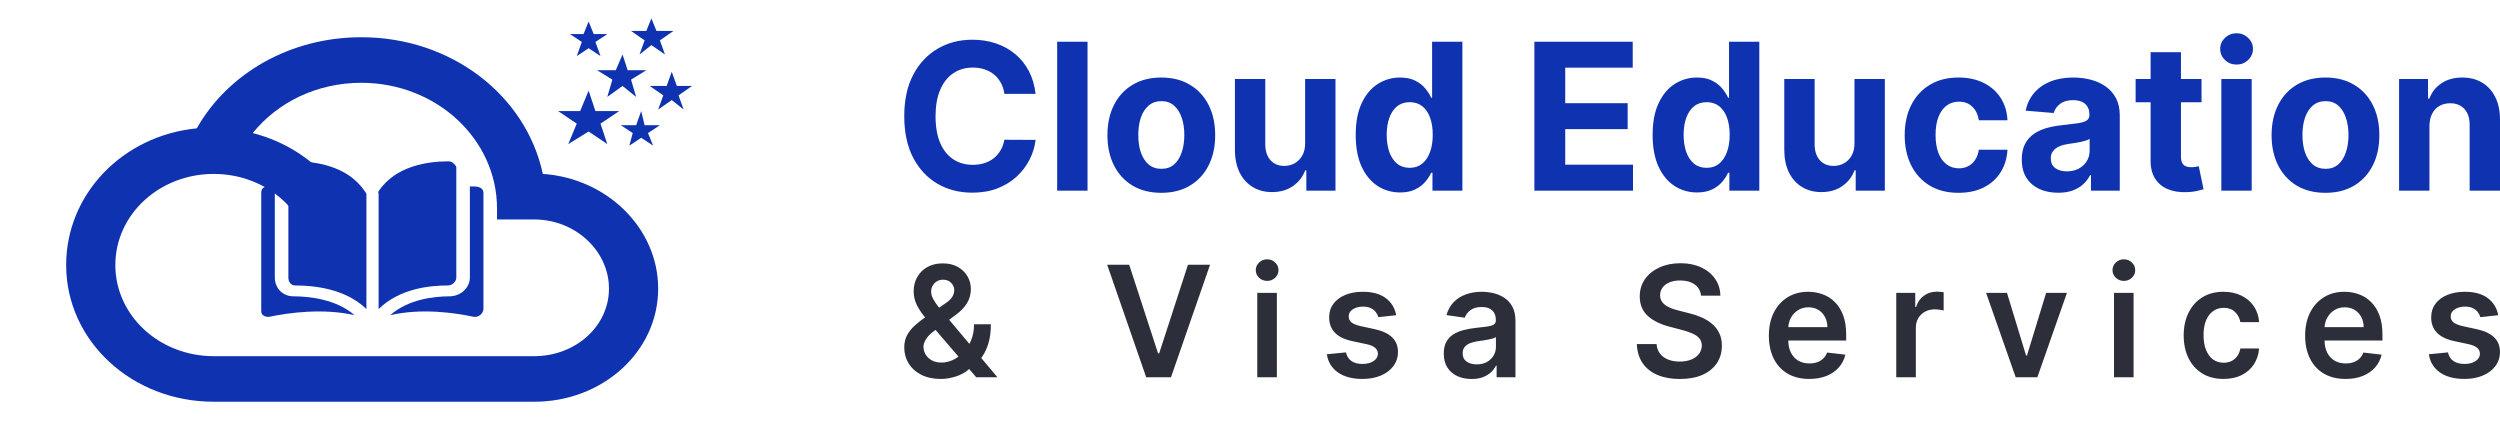 <svg width="188" height="32" viewBox="0 0 188 32" fill="none" xmlns="http://www.w3.org/2000/svg">
<path d="M77.877 7.06H75.53C75.487 6.75 75.4 6.475 75.267 6.234C75.135 5.99 74.965 5.782 74.758 5.611C74.551 5.439 74.312 5.308 74.04 5.217C73.772 5.126 73.481 5.081 73.166 5.081C72.598 5.081 72.103 5.225 71.682 5.512C71.26 5.796 70.933 6.212 70.701 6.759C70.469 7.302 70.353 7.961 70.353 8.738C70.353 9.536 70.469 10.207 70.701 10.75C70.937 11.293 71.266 11.703 71.687 11.98C72.109 12.257 72.597 12.395 73.15 12.395C73.461 12.395 73.749 12.353 74.013 12.27C74.281 12.186 74.519 12.064 74.726 11.903C74.933 11.739 75.105 11.541 75.24 11.307C75.38 11.074 75.476 10.808 75.53 10.509L77.877 10.52C77.817 11.034 77.665 11.53 77.422 12.007C77.182 12.481 76.859 12.905 76.452 13.281C76.048 13.652 75.566 13.948 75.005 14.167C74.447 14.382 73.817 14.489 73.113 14.489C72.134 14.489 71.258 14.263 70.487 13.811C69.719 13.359 69.111 12.705 68.665 11.849C68.222 10.992 68 9.955 68 8.738C68 7.517 68.225 6.478 68.675 5.622C69.126 4.765 69.736 4.113 70.508 3.665C71.28 3.212 72.148 2.986 73.113 2.986C73.749 2.986 74.338 3.078 74.881 3.26C75.428 3.442 75.912 3.708 76.334 4.058C76.755 4.404 77.098 4.829 77.363 5.332C77.631 5.835 77.802 6.411 77.877 7.06ZM81.782 3.14V14.336H79.499V3.14H81.782ZM87.33 14.5C86.497 14.5 85.778 14.319 85.17 13.959C84.566 13.594 84.1 13.088 83.771 12.439C83.443 11.787 83.278 11.03 83.278 10.17C83.278 9.303 83.443 8.545 83.771 7.896C84.1 7.244 84.566 6.737 85.17 6.376C85.778 6.012 86.497 5.83 87.33 5.83C88.162 5.83 88.88 6.012 89.484 6.376C90.092 6.737 90.56 7.244 90.888 7.896C91.217 8.545 91.382 9.303 91.382 10.17C91.382 11.03 91.217 11.787 90.888 12.439C90.56 13.088 90.092 13.594 89.484 13.959C88.88 14.319 88.162 14.5 87.33 14.5ZM87.341 12.696C87.719 12.696 88.036 12.587 88.289 12.368C88.543 12.146 88.734 11.843 88.863 11.46C88.995 11.078 89.061 10.642 89.061 10.154C89.061 9.666 88.995 9.23 88.863 8.847C88.734 8.464 88.543 8.162 88.289 7.94C88.036 7.717 87.719 7.606 87.341 7.606C86.958 7.606 86.637 7.717 86.376 7.94C86.119 8.162 85.924 8.464 85.792 8.847C85.663 9.23 85.599 9.666 85.599 10.154C85.599 10.642 85.663 11.078 85.792 11.46C85.924 11.843 86.119 12.146 86.376 12.368C86.637 12.587 86.958 12.696 87.341 12.696ZM98.145 10.761V5.939H100.428V14.336H98.236V12.811H98.15C97.965 13.303 97.656 13.698 97.223 13.997C96.794 14.296 96.271 14.445 95.653 14.445C95.103 14.445 94.619 14.318 94.201 14.063C93.783 13.808 93.456 13.445 93.22 12.975C92.988 12.504 92.87 11.941 92.866 11.286V5.939H95.149V10.87C95.153 11.366 95.283 11.757 95.54 12.045C95.798 12.333 96.142 12.477 96.575 12.477C96.85 12.477 97.107 12.414 97.347 12.286C97.586 12.155 97.779 11.961 97.925 11.707C98.075 11.451 98.149 11.136 98.145 10.761ZM105.288 14.473C104.663 14.473 104.096 14.309 103.589 13.981C103.085 13.649 102.685 13.163 102.388 12.521C102.095 11.876 101.949 11.085 101.949 10.148C101.949 9.186 102.101 8.386 102.404 7.749C102.708 7.107 103.112 6.628 103.616 6.311C104.123 5.99 104.679 5.83 105.282 5.83C105.743 5.83 106.128 5.91 106.435 6.07C106.746 6.227 106.996 6.423 107.185 6.66C107.378 6.894 107.524 7.123 107.624 7.349H107.694V3.14H109.972V14.336H107.721V12.991H107.624C107.517 13.225 107.365 13.456 107.169 13.686C106.976 13.912 106.724 14.099 106.413 14.249C106.106 14.398 105.731 14.473 105.288 14.473ZM106.011 12.62C106.379 12.62 106.69 12.518 106.944 12.313C107.201 12.106 107.398 11.816 107.533 11.444C107.673 11.072 107.742 10.637 107.742 10.137C107.742 9.638 107.675 9.205 107.539 8.836C107.403 8.468 107.206 8.184 106.949 7.983C106.692 7.783 106.379 7.683 106.011 7.683C105.636 7.683 105.32 7.787 105.063 7.994C104.805 8.202 104.611 8.49 104.479 8.858C104.346 9.226 104.28 9.653 104.28 10.137C104.28 10.626 104.346 11.058 104.479 11.433C104.614 11.805 104.809 12.097 105.063 12.308C105.32 12.516 105.636 12.62 106.011 12.62ZM115.385 14.336V3.14H122.781V5.091H117.705V7.759H122.4V9.711H117.705V12.384H122.802V14.336H115.385ZM127.616 14.473C126.991 14.473 126.425 14.309 125.917 13.981C125.414 13.649 125.013 13.163 124.717 12.521C124.424 11.876 124.277 11.085 124.277 10.148C124.277 9.186 124.429 8.386 124.733 7.749C125.037 7.107 125.44 6.628 125.944 6.311C126.452 5.99 127.007 5.83 127.611 5.83C128.072 5.83 128.456 5.91 128.763 6.07C129.074 6.227 129.324 6.423 129.513 6.66C129.707 6.894 129.853 7.123 129.953 7.349H130.023V3.14H132.3V14.336H130.049V12.991H129.953C129.846 13.225 129.694 13.456 129.497 13.686C129.304 13.912 129.053 14.099 128.742 14.249C128.434 14.398 128.059 14.473 127.616 14.473ZM128.34 12.62C128.708 12.62 129.019 12.518 129.272 12.313C129.53 12.106 129.726 11.816 129.862 11.444C130.001 11.072 130.071 10.637 130.071 10.137C130.071 9.638 130.003 9.205 129.867 8.836C129.731 8.468 129.535 8.184 129.278 7.983C129.02 7.783 128.708 7.683 128.34 7.683C127.965 7.683 127.648 7.787 127.391 7.994C127.134 8.202 126.939 8.49 126.807 8.858C126.675 9.226 126.609 9.653 126.609 10.137C126.609 10.626 126.675 11.058 126.807 11.433C126.943 11.805 127.137 12.097 127.391 12.308C127.648 12.516 127.965 12.62 128.34 12.62ZM139.456 10.761V5.939H141.739V14.336H139.548V12.811H139.462C139.276 13.303 138.967 13.698 138.535 13.997C138.106 14.296 137.582 14.445 136.964 14.445C136.414 14.445 135.93 14.318 135.512 14.063C135.094 13.808 134.767 13.445 134.531 12.975C134.299 12.504 134.181 11.941 134.178 11.286V5.939H136.461V10.87C136.464 11.366 136.594 11.757 136.852 12.045C137.109 12.333 137.454 12.477 137.886 12.477C138.161 12.477 138.418 12.414 138.658 12.286C138.897 12.155 139.09 11.961 139.237 11.707C139.387 11.451 139.46 11.136 139.456 10.761ZM147.285 14.5C146.442 14.5 145.716 14.318 145.109 13.954C144.505 13.585 144.041 13.075 143.716 12.422C143.394 11.77 143.233 11.02 143.233 10.17C143.233 9.31 143.396 8.556 143.721 7.907C144.05 7.254 144.516 6.746 145.12 6.381C145.724 6.014 146.442 5.83 147.274 5.83C147.993 5.83 148.621 5.962 149.161 6.229C149.7 6.495 150.127 6.868 150.442 7.349C150.756 7.831 150.93 8.395 150.962 9.044H148.807C148.747 8.625 148.586 8.288 148.325 8.033C148.067 7.774 147.73 7.645 147.312 7.645C146.958 7.645 146.649 7.743 146.385 7.94C146.124 8.133 145.92 8.415 145.774 8.787C145.627 9.159 145.554 9.609 145.554 10.137C145.554 10.673 145.626 11.129 145.769 11.504C145.915 11.879 146.12 12.166 146.385 12.362C146.649 12.559 146.958 12.658 147.312 12.658C147.573 12.658 147.807 12.603 148.014 12.494C148.225 12.384 148.398 12.226 148.534 12.018C148.673 11.807 148.764 11.553 148.807 11.258H150.962C150.926 11.9 150.755 12.464 150.447 12.953C150.143 13.438 149.724 13.817 149.188 14.09C148.652 14.363 148.018 14.5 147.285 14.5ZM154.771 14.495C154.246 14.495 153.777 14.402 153.367 14.216C152.956 14.026 152.63 13.748 152.391 13.379C152.155 13.008 152.037 12.545 152.037 11.991C152.037 11.524 152.121 11.132 152.289 10.815C152.457 10.498 152.686 10.243 152.975 10.05C153.265 9.857 153.593 9.711 153.962 9.612C154.333 9.514 154.723 9.445 155.13 9.405C155.608 9.354 155.994 9.306 156.288 9.263C156.58 9.215 156.793 9.146 156.925 9.055C157.057 8.964 157.124 8.829 157.124 8.65V8.618C157.124 8.271 157.016 8.003 156.802 7.814C156.591 7.625 156.291 7.53 155.902 7.53C155.491 7.53 155.164 7.623 154.921 7.809C154.678 7.991 154.517 8.22 154.438 8.498L152.327 8.322C152.434 7.812 152.645 7.371 152.959 7C153.274 6.624 153.679 6.336 154.176 6.136C154.676 5.932 155.255 5.83 155.912 5.83C156.369 5.83 156.807 5.884 157.225 5.994C157.647 6.103 158.02 6.272 158.345 6.502C158.674 6.731 158.933 7.027 159.123 7.388C159.312 7.745 159.407 8.173 159.407 8.672V14.336H157.241V13.171H157.177C157.045 13.434 156.868 13.666 156.646 13.866C156.425 14.063 156.159 14.217 155.848 14.331C155.537 14.44 155.178 14.495 154.771 14.495ZM155.425 12.887C155.761 12.887 156.057 12.82 156.314 12.685C156.571 12.546 156.774 12.361 156.92 12.127C157.066 11.894 157.14 11.63 157.14 11.335V10.443C157.068 10.491 156.97 10.535 156.845 10.575C156.723 10.611 156.586 10.646 156.432 10.679C156.279 10.708 156.125 10.735 155.971 10.761C155.818 10.783 155.678 10.803 155.553 10.821C155.285 10.861 155.051 10.925 154.851 11.012C154.651 11.1 154.496 11.218 154.385 11.367C154.274 11.513 154.219 11.695 154.219 11.914C154.219 12.231 154.331 12.474 154.557 12.641C154.785 12.805 155.075 12.887 155.425 12.887ZM165.556 5.939V7.688H160.599V5.939H165.556ZM161.725 3.927H164.008V11.755C164.008 11.971 164.04 12.138 164.104 12.258C164.168 12.375 164.258 12.457 164.372 12.504C164.49 12.552 164.626 12.576 164.78 12.576C164.887 12.576 164.994 12.566 165.101 12.548C165.208 12.526 165.29 12.51 165.347 12.499L165.707 14.232C165.592 14.269 165.431 14.311 165.224 14.358C165.017 14.409 164.765 14.44 164.469 14.451C163.919 14.473 163.436 14.398 163.022 14.227C162.611 14.056 162.291 13.79 162.062 13.428C161.834 13.068 161.721 12.612 161.725 12.062V3.927ZM167.044 14.336V5.939H169.327V14.336H167.044ZM168.191 4.856C167.851 4.856 167.56 4.742 167.317 4.512C167.078 4.279 166.958 4 166.958 3.675C166.958 3.355 167.078 3.08 167.317 2.85C167.56 2.617 167.851 2.5 168.191 2.5C168.53 2.5 168.82 2.617 169.059 2.85C169.302 3.08 169.423 3.355 169.423 3.675C169.423 4 169.302 4.279 169.059 4.512C168.82 4.742 168.53 4.856 168.191 4.856ZM174.875 14.5C174.043 14.5 173.323 14.319 172.715 13.959C172.112 13.594 171.645 13.088 171.317 12.439C170.988 11.787 170.823 11.03 170.823 10.17C170.823 9.303 170.988 8.545 171.317 7.896C171.645 7.244 172.112 6.737 172.715 6.376C173.323 6.012 174.043 5.83 174.875 5.83C175.708 5.83 176.426 6.012 177.03 6.376C177.637 6.737 178.105 7.244 178.434 7.896C178.763 8.545 178.927 9.303 178.927 10.17C178.927 11.03 178.763 11.787 178.434 12.439C178.105 13.088 177.637 13.594 177.03 13.959C176.426 14.319 175.708 14.5 174.875 14.5ZM174.886 12.696C175.265 12.696 175.581 12.587 175.834 12.368C176.088 12.146 176.279 11.843 176.408 11.46C176.54 11.078 176.606 10.642 176.606 10.154C176.606 9.666 176.54 9.23 176.408 8.847C176.279 8.464 176.088 8.162 175.834 7.94C175.581 7.717 175.265 7.606 174.886 7.606C174.504 7.606 174.182 7.717 173.921 7.94C173.664 8.162 173.469 8.464 173.337 8.847C173.208 9.23 173.144 9.666 173.144 10.154C173.144 10.642 173.208 11.078 173.337 11.46C173.469 11.843 173.664 12.146 173.921 12.368C174.182 12.587 174.504 12.696 174.886 12.696ZM182.694 9.481V14.336H180.411V5.939H182.587V7.42H182.684C182.866 6.932 183.171 6.546 183.6 6.261C184.029 5.973 184.549 5.83 185.16 5.83C185.731 5.83 186.23 5.957 186.655 6.212C187.08 6.467 187.411 6.832 187.646 7.306C187.882 7.776 188 8.337 188 8.989V14.336H185.717V9.405C185.721 8.891 185.592 8.49 185.331 8.202C185.07 7.911 184.711 7.765 184.254 7.765C183.947 7.765 183.675 7.832 183.439 7.967C183.207 8.102 183.025 8.299 182.893 8.558C182.764 8.813 182.698 9.121 182.694 9.481Z" fill="#0F32B1"/>
<path d="M70.746 28.496C70.177 28.496 69.687 28.391 69.278 28.182C68.868 27.973 68.552 27.69 68.33 27.335C68.11 26.977 68 26.573 68 26.124C68 25.785 68.068 25.485 68.203 25.223C68.342 24.961 68.532 24.719 68.773 24.496C69.017 24.273 69.299 24.051 69.619 23.831L71.096 22.81C71.313 22.667 71.477 22.515 71.588 22.356C71.702 22.196 71.759 22.008 71.759 21.794C71.759 21.612 71.683 21.439 71.531 21.277C71.382 21.114 71.176 21.033 70.913 21.033C70.737 21.033 70.581 21.076 70.445 21.161C70.312 21.244 70.208 21.352 70.132 21.488C70.059 21.622 70.022 21.766 70.022 21.917C70.022 22.102 70.072 22.289 70.173 22.479C70.276 22.669 70.409 22.866 70.571 23.07C70.737 23.274 70.913 23.491 71.1 23.719L75.01 28.372H73.415L70.168 24.595C69.927 24.309 69.694 24.026 69.469 23.748C69.246 23.47 69.063 23.181 68.919 22.88C68.778 22.577 68.708 22.249 68.708 21.897C68.708 21.497 68.799 21.141 68.981 20.827C69.162 20.51 69.416 20.26 69.741 20.079C70.07 19.897 70.453 19.806 70.893 19.806C71.332 19.806 71.709 19.894 72.024 20.07C72.338 20.247 72.581 20.481 72.752 20.773C72.923 21.065 73.008 21.383 73.008 21.727C73.008 22.127 72.911 22.485 72.716 22.802C72.52 23.116 72.249 23.401 71.902 23.657L70.217 24.909C69.941 25.113 69.743 25.32 69.623 25.529C69.504 25.736 69.444 25.912 69.444 26.058C69.444 26.281 69.5 26.483 69.611 26.665C69.722 26.847 69.878 26.993 70.079 27.103C70.282 27.211 70.52 27.265 70.791 27.265C71.089 27.265 71.384 27.197 71.674 27.062C71.964 26.924 72.229 26.729 72.467 26.475C72.706 26.222 72.896 25.919 73.037 25.566C73.178 25.211 73.248 24.817 73.248 24.384H74.514C74.514 24.919 74.455 25.384 74.339 25.781C74.222 26.175 74.072 26.508 73.887 26.781C73.703 27.051 73.507 27.267 73.301 27.43C73.236 27.477 73.174 27.523 73.114 27.57C73.055 27.617 72.992 27.664 72.927 27.711C72.634 27.981 72.291 28.179 71.898 28.306C71.507 28.433 71.123 28.496 70.746 28.496ZM84.916 19.909L87.085 26.57H87.17L89.335 19.909H90.995L88.057 28.372H86.194L83.26 19.909H84.916ZM94.547 28.372V22.025H96.02V28.372H94.547ZM95.288 21.124C95.055 21.124 94.854 21.046 94.686 20.889C94.518 20.729 94.434 20.537 94.434 20.314C94.434 20.088 94.518 19.897 94.686 19.74C94.854 19.58 95.055 19.5 95.288 19.5C95.524 19.5 95.725 19.58 95.89 19.74C96.058 19.897 96.142 20.088 96.142 20.314C96.142 20.537 96.058 20.729 95.89 20.889C95.725 21.046 95.524 21.124 95.288 21.124ZM104.995 23.703L103.652 23.851C103.614 23.714 103.548 23.584 103.453 23.463C103.36 23.342 103.236 23.244 103.078 23.169C102.921 23.095 102.728 23.058 102.501 23.058C102.194 23.058 101.936 23.125 101.728 23.261C101.521 23.395 101.42 23.57 101.422 23.785C101.42 23.97 101.486 24.12 101.622 24.236C101.76 24.351 101.988 24.446 102.305 24.521L103.371 24.752C103.963 24.881 104.402 25.087 104.689 25.368C104.98 25.649 105.126 26.017 105.129 26.471C105.126 26.87 105.011 27.223 104.783 27.529C104.558 27.832 104.245 28.069 103.843 28.24C103.442 28.41 102.981 28.496 102.46 28.496C101.695 28.496 101.079 28.334 100.613 28.008C100.146 27.68 99.868 27.225 99.779 26.64L101.215 26.5C101.28 26.787 101.418 27.003 101.63 27.149C101.841 27.295 102.117 27.368 102.456 27.368C102.806 27.368 103.086 27.295 103.298 27.149C103.512 27.003 103.619 26.822 103.619 26.608C103.619 26.426 103.55 26.276 103.412 26.157C103.276 26.038 103.065 25.948 102.777 25.884L101.711 25.657C101.112 25.53 100.668 25.317 100.381 25.016C100.093 24.713 99.951 24.331 99.954 23.868C99.951 23.477 100.055 23.138 100.267 22.851C100.481 22.562 100.778 22.339 101.158 22.182C101.54 22.022 101.981 21.942 102.48 21.942C103.213 21.942 103.789 22.101 104.209 22.417C104.633 22.734 104.894 23.163 104.995 23.703ZM110.662 28.5C110.266 28.5 109.91 28.429 109.592 28.285C109.278 28.139 109.028 27.924 108.843 27.64C108.662 27.357 108.571 27.007 108.571 26.591C108.571 26.233 108.636 25.937 108.766 25.703C108.896 25.468 109.074 25.281 109.299 25.141C109.524 25 109.778 24.894 110.06 24.823C110.345 24.748 110.639 24.694 110.943 24.661C111.309 24.623 111.606 24.588 111.834 24.558C112.062 24.525 112.227 24.475 112.33 24.409C112.436 24.34 112.489 24.234 112.489 24.091V24.066C112.489 23.755 112.398 23.514 112.216 23.343C112.035 23.172 111.773 23.087 111.431 23.087C111.07 23.087 110.784 23.167 110.573 23.326C110.364 23.486 110.223 23.675 110.149 23.893L108.774 23.694C108.883 23.309 109.062 22.986 109.311 22.727C109.561 22.466 109.866 22.27 110.227 22.141C110.588 22.008 110.986 21.942 111.423 21.942C111.724 21.942 112.024 21.978 112.322 22.049C112.62 22.121 112.893 22.24 113.14 22.405C113.387 22.568 113.585 22.789 113.734 23.07C113.886 23.351 113.962 23.703 113.962 24.124V28.372H112.546V27.5H112.497C112.408 27.677 112.281 27.842 112.119 27.996C111.959 28.147 111.757 28.27 111.513 28.364C111.271 28.455 110.988 28.5 110.662 28.5ZM111.045 27.401C111.34 27.401 111.597 27.342 111.813 27.223C112.031 27.102 112.197 26.942 112.314 26.744C112.433 26.546 112.493 26.329 112.493 26.095V25.347C112.447 25.386 112.368 25.421 112.257 25.455C112.148 25.488 112.027 25.516 111.891 25.541C111.755 25.566 111.621 25.588 111.488 25.608C111.355 25.627 111.24 25.643 111.142 25.657C110.922 25.688 110.726 25.737 110.552 25.806C110.379 25.875 110.242 25.971 110.141 26.095C110.041 26.216 109.991 26.373 109.991 26.566C109.991 26.842 110.09 27.05 110.288 27.19C110.486 27.331 110.738 27.401 111.045 27.401ZM127.919 22.236C127.881 21.875 127.721 21.594 127.439 21.392C127.16 21.192 126.796 21.091 126.349 21.091C126.034 21.091 125.764 21.139 125.539 21.236C125.314 21.332 125.142 21.463 125.022 21.628C124.903 21.794 124.842 21.982 124.839 22.194C124.839 22.371 124.879 22.523 124.957 22.653C125.039 22.782 125.148 22.893 125.287 22.984C125.425 23.072 125.578 23.146 125.746 23.207C125.915 23.267 126.084 23.318 126.255 23.359L127.036 23.558C127.351 23.633 127.653 23.733 127.943 23.859C128.236 23.986 128.498 24.146 128.729 24.339C128.962 24.532 129.146 24.765 129.282 25.037C129.418 25.31 129.486 25.63 129.486 25.996C129.486 26.492 129.361 26.928 129.111 27.306C128.861 27.68 128.501 27.974 128.029 28.186C127.56 28.395 126.991 28.5 126.324 28.5C125.676 28.5 125.113 28.398 124.636 28.194C124.161 27.99 123.789 27.693 123.521 27.302C123.255 26.91 123.111 26.434 123.09 25.872H124.575C124.596 26.167 124.686 26.412 124.843 26.608C125 26.803 125.205 26.949 125.458 27.045C125.713 27.142 125.997 27.19 126.312 27.19C126.64 27.19 126.928 27.14 127.175 27.042C127.424 26.94 127.619 26.799 127.76 26.62C127.901 26.438 127.973 26.226 127.976 25.983C127.973 25.763 127.909 25.581 127.785 25.438C127.66 25.292 127.485 25.171 127.26 25.075C127.038 24.975 126.777 24.887 126.479 24.81L125.531 24.562C124.845 24.383 124.302 24.111 123.903 23.748C123.507 23.381 123.309 22.895 123.309 22.289C123.309 21.791 123.442 21.354 123.708 20.979C123.977 20.605 124.341 20.314 124.803 20.107C125.264 19.898 125.786 19.794 126.369 19.794C126.96 19.794 127.478 19.898 127.923 20.107C128.371 20.314 128.722 20.602 128.977 20.971C129.232 21.337 129.363 21.759 129.372 22.236H127.919ZM136.053 28.496C135.427 28.496 134.886 28.364 134.43 28.099C133.977 27.832 133.628 27.455 133.384 26.967C133.14 26.477 133.018 25.9 133.018 25.236C133.018 24.583 133.14 24.01 133.384 23.517C133.631 23.021 133.976 22.635 134.418 22.36C134.86 22.081 135.379 21.942 135.976 21.942C136.361 21.942 136.724 22.006 137.066 22.132C137.411 22.256 137.714 22.449 137.977 22.711C138.243 22.973 138.452 23.306 138.604 23.711C138.756 24.113 138.832 24.593 138.832 25.149V25.608H133.71V24.599H137.42C137.418 24.313 137.356 24.058 137.237 23.835C137.118 23.609 136.951 23.431 136.737 23.302C136.525 23.172 136.278 23.108 135.996 23.108C135.695 23.108 135.431 23.182 135.203 23.331C134.975 23.477 134.797 23.669 134.67 23.909C134.545 24.146 134.482 24.406 134.478 24.69V25.57C134.478 25.94 134.545 26.256 134.678 26.521C134.811 26.782 134.997 26.983 135.235 27.124C135.474 27.262 135.754 27.331 136.074 27.331C136.288 27.331 136.482 27.3 136.655 27.24C136.829 27.177 136.98 27.084 137.107 26.963C137.234 26.842 137.331 26.692 137.396 26.512L138.771 26.67C138.684 27.038 138.519 27.361 138.275 27.637C138.033 27.909 137.724 28.121 137.347 28.273C136.97 28.422 136.539 28.496 136.053 28.496ZM142.598 28.372V22.025H144.027V23.083H144.092C144.206 22.716 144.401 22.434 144.678 22.236C144.957 22.034 145.276 21.934 145.634 21.934C145.715 21.934 145.806 21.938 145.906 21.946C146.009 21.952 146.095 21.962 146.163 21.976V23.351C146.1 23.329 146.001 23.31 145.866 23.294C145.733 23.274 145.604 23.264 145.479 23.264C145.211 23.264 144.969 23.324 144.755 23.442C144.543 23.558 144.377 23.719 144.254 23.926C144.133 24.133 144.071 24.371 144.071 24.641V28.372H142.598ZM155.434 22.025L153.208 28.372H151.581L149.355 22.025H150.926L152.362 26.74H152.427L153.868 22.025H155.434ZM158.974 28.372V22.025H160.446V28.372H158.974ZM159.714 21.124C159.481 21.124 159.28 21.046 159.112 20.889C158.944 20.729 158.86 20.537 158.86 20.314C158.86 20.088 158.944 19.897 159.112 19.74C159.28 19.58 159.481 19.5 159.714 19.5C159.95 19.5 160.151 19.58 160.316 19.74C160.484 19.897 160.568 20.088 160.568 20.314C160.568 20.537 160.484 20.729 160.316 20.889C160.151 21.046 159.95 21.124 159.714 21.124ZM167.207 28.496C166.583 28.496 166.048 28.357 165.6 28.079C165.155 27.8 164.812 27.416 164.571 26.926C164.332 26.433 164.213 25.865 164.213 25.223C164.213 24.578 164.335 24.01 164.579 23.517C164.823 23.021 165.168 22.635 165.613 22.36C166.06 22.081 166.589 21.942 167.199 21.942C167.707 21.942 168.155 22.037 168.546 22.227C168.939 22.415 169.252 22.681 169.486 23.025C169.719 23.366 169.852 23.766 169.885 24.223H168.477C168.42 23.918 168.284 23.663 168.07 23.459C167.859 23.252 167.575 23.149 167.22 23.149C166.919 23.149 166.654 23.231 166.426 23.397C166.198 23.559 166.021 23.794 165.893 24.099C165.768 24.405 165.706 24.771 165.706 25.198C165.706 25.631 165.768 26.003 165.893 26.314C166.018 26.623 166.193 26.861 166.418 27.029C166.646 27.194 166.913 27.277 167.22 27.277C167.437 27.277 167.631 27.235 167.801 27.153C167.975 27.068 168.12 26.945 168.237 26.785C168.353 26.625 168.433 26.431 168.477 26.203H169.885C169.849 26.652 169.719 27.05 169.494 27.397C169.269 27.741 168.962 28.011 168.575 28.207C168.187 28.399 167.731 28.496 167.207 28.496ZM176.381 28.496C175.754 28.496 175.213 28.364 174.758 28.099C174.305 27.832 173.956 27.455 173.712 26.967C173.468 26.477 173.346 25.9 173.346 25.236C173.346 24.583 173.468 24.01 173.712 23.517C173.959 23.021 174.304 22.635 174.745 22.36C175.188 22.081 175.707 21.942 176.304 21.942C176.689 21.942 177.052 22.006 177.394 22.132C177.739 22.256 178.042 22.449 178.305 22.711C178.571 22.973 178.78 23.306 178.932 23.711C179.084 24.113 179.16 24.593 179.16 25.149V25.608H174.038V24.599H177.748C177.745 24.313 177.684 24.058 177.565 23.835C177.446 23.609 177.279 23.431 177.065 23.302C176.853 23.172 176.606 23.108 176.324 23.108C176.023 23.108 175.759 23.182 175.531 23.331C175.303 23.477 175.125 23.669 174.998 23.909C174.873 24.146 174.809 24.406 174.806 24.69V25.57C174.806 25.94 174.873 26.256 175.006 26.521C175.139 26.782 175.325 26.983 175.563 27.124C175.802 27.262 176.081 27.331 176.401 27.331C176.616 27.331 176.81 27.3 176.983 27.24C177.157 27.177 177.307 27.084 177.435 26.963C177.562 26.842 177.658 26.692 177.724 26.512L179.099 26.67C179.012 27.038 178.847 27.361 178.603 27.637C178.361 27.909 178.052 28.121 177.675 28.273C177.298 28.422 176.866 28.496 176.381 28.496ZM187.866 23.703L186.523 23.851C186.485 23.714 186.419 23.584 186.323 23.463C186.231 23.342 186.107 23.244 185.949 23.169C185.792 23.095 185.599 23.058 185.372 23.058C185.065 23.058 184.807 23.125 184.598 23.261C184.393 23.395 184.291 23.57 184.293 23.785C184.291 23.97 184.357 24.12 184.493 24.236C184.631 24.351 184.859 24.446 185.176 24.521L186.242 24.752C186.834 24.881 187.273 25.087 187.56 25.368C187.851 25.649 187.997 26.017 188 26.471C187.997 26.87 187.882 27.223 187.654 27.529C187.429 27.832 187.116 28.069 186.714 28.24C186.313 28.41 185.852 28.496 185.331 28.496C184.566 28.496 183.95 28.334 183.484 28.008C183.017 27.68 182.739 27.225 182.65 26.64L184.086 26.5C184.151 26.787 184.289 27.003 184.501 27.149C184.713 27.295 184.988 27.368 185.327 27.368C185.677 27.368 185.958 27.295 186.169 27.149C186.383 27.003 186.49 26.822 186.49 26.608C186.49 26.426 186.421 26.276 186.283 26.157C186.147 26.038 185.936 25.948 185.648 25.884L184.582 25.657C183.983 25.53 183.539 25.317 183.252 25.016C182.964 24.713 182.822 24.331 182.825 23.868C182.822 23.477 182.926 23.138 183.138 22.851C183.352 22.562 183.649 22.339 184.029 22.182C184.411 22.022 184.852 21.942 185.351 21.942C186.084 21.942 186.66 22.101 187.08 22.417C187.504 22.734 187.765 23.163 187.866 23.703Z" fill="#2C2F3A"/>
<path d="M40.82 13.079C39.556 7.162 33.932 2.8 27.171 2.8C21.802 2.8 17.128 5.533 14.797 9.652C9.206 10.203 4.975 14.608 4.975 19.931C4.975 25.633 9.915 30.21 16.073 30.21H40.182C45.309 30.21 49.494 26.451 49.494 21.703C49.494 17.163 45.64 13.397 40.82 13.079ZM40.182 26.784H16.073C11.977 26.784 8.674 23.724 8.674 19.931C8.674 16.139 11.977 13.079 16.073 13.079C20.169 13.079 23.471 16.139 23.471 19.931H27.171C27.171 15.184 23.715 11.211 19.006 10.007C20.873 7.694 23.827 6.226 27.171 6.226C32.808 6.226 37.376 10.458 37.376 15.678V16.505H40.182C43.256 16.505 45.795 18.857 45.795 21.703C45.795 24.55 43.256 26.784 40.182 26.784Z" fill="#0F32B1"/>
<path d="M22.196 12.133C22.196 12.133 22.196 12.133 22.196 12.133C22.038 12.133 21.925 12.148 21.813 12.252C21.7 12.356 21.686 12.458 21.686 12.606V20.877C21.686 21.18 21.867 21.466 22.196 21.467C23.582 21.47 25.951 21.687 27.554 23.239V14.615C27.554 14.512 27.48 14.458 27.426 14.378C26.111 12.417 23.585 12.136 22.196 12.133Z" fill="#0F32B1"/>
<path d="M34.315 20.877V12.606C34.315 12.458 34.174 12.356 34.061 12.252C33.95 12.148 33.837 12.133 33.68 12.133C33.679 12.133 33.68 12.133 33.68 12.133C32.296 12.137 29.781 12.417 28.471 14.378C28.418 14.458 28.471 14.512 28.471 14.615V23.239C30.067 21.687 32.299 21.471 33.68 21.467C34.007 21.467 34.315 21.18 34.315 20.877Z" fill="#0F32B1"/>
<path d="M35.718 14.024H35.335V20.868C35.335 21.641 34.642 22.282 33.804 22.284C32.629 22.286 30.713 22.498 29.34 23.7C31.715 23.162 34.164 23.517 35.59 23.818C35.769 23.855 35.958 23.805 36.101 23.7C36.243 23.595 36.356 23.396 36.356 23.228V14.496C36.356 14.192 36.046 14.024 35.718 14.024Z" fill="#0F32B1"/>
<path d="M20.666 20.868V14.024H20.155C19.827 14.024 19.645 14.192 19.645 14.496V23.228C19.645 23.396 19.631 23.595 19.773 23.7C19.915 23.805 20.104 23.855 20.283 23.818C21.709 23.517 24.286 23.162 26.661 23.7C25.288 22.498 23.244 22.286 22.069 22.284C21.231 22.282 20.666 21.641 20.666 20.868Z" fill="#0F32B1"/>
<path fill-rule="evenodd" clip-rule="evenodd" d="M44.265 6.817L44.775 8.353H46.561L45.158 9.298L45.668 10.834L44.265 9.889L42.734 10.834L43.372 9.298L41.969 8.353H43.627L44.265 6.817ZM48.985 1.382L49.367 2.327H50.643L49.623 3.036L50.005 4.099L48.985 3.391L48.092 4.099L48.474 3.036L47.454 2.327H48.602L48.985 1.382ZM44.265 1.618L44.648 2.564H45.668L44.775 3.154L45.158 4.218L44.265 3.627L43.372 4.218L43.755 3.154L42.862 2.564H43.882L44.265 1.618ZM50.515 5.399L50.898 6.462H52.046L51.026 7.171L51.408 8.235L50.515 7.526L49.495 8.235L49.878 7.171L48.857 6.462H50.133L50.515 5.399ZM48.219 8.353L48.474 9.416H49.623L48.73 10.007L49.112 10.952L48.219 10.361L47.326 10.952L47.581 10.007L46.689 9.416H47.837L48.219 8.353ZM46.816 4.099L46.306 5.281H44.903L46.051 5.99L45.668 7.289L46.816 6.462L47.837 7.289L47.454 5.99L48.602 5.281H47.199L46.816 4.099Z" fill="#0F32B1"/>
</svg>

